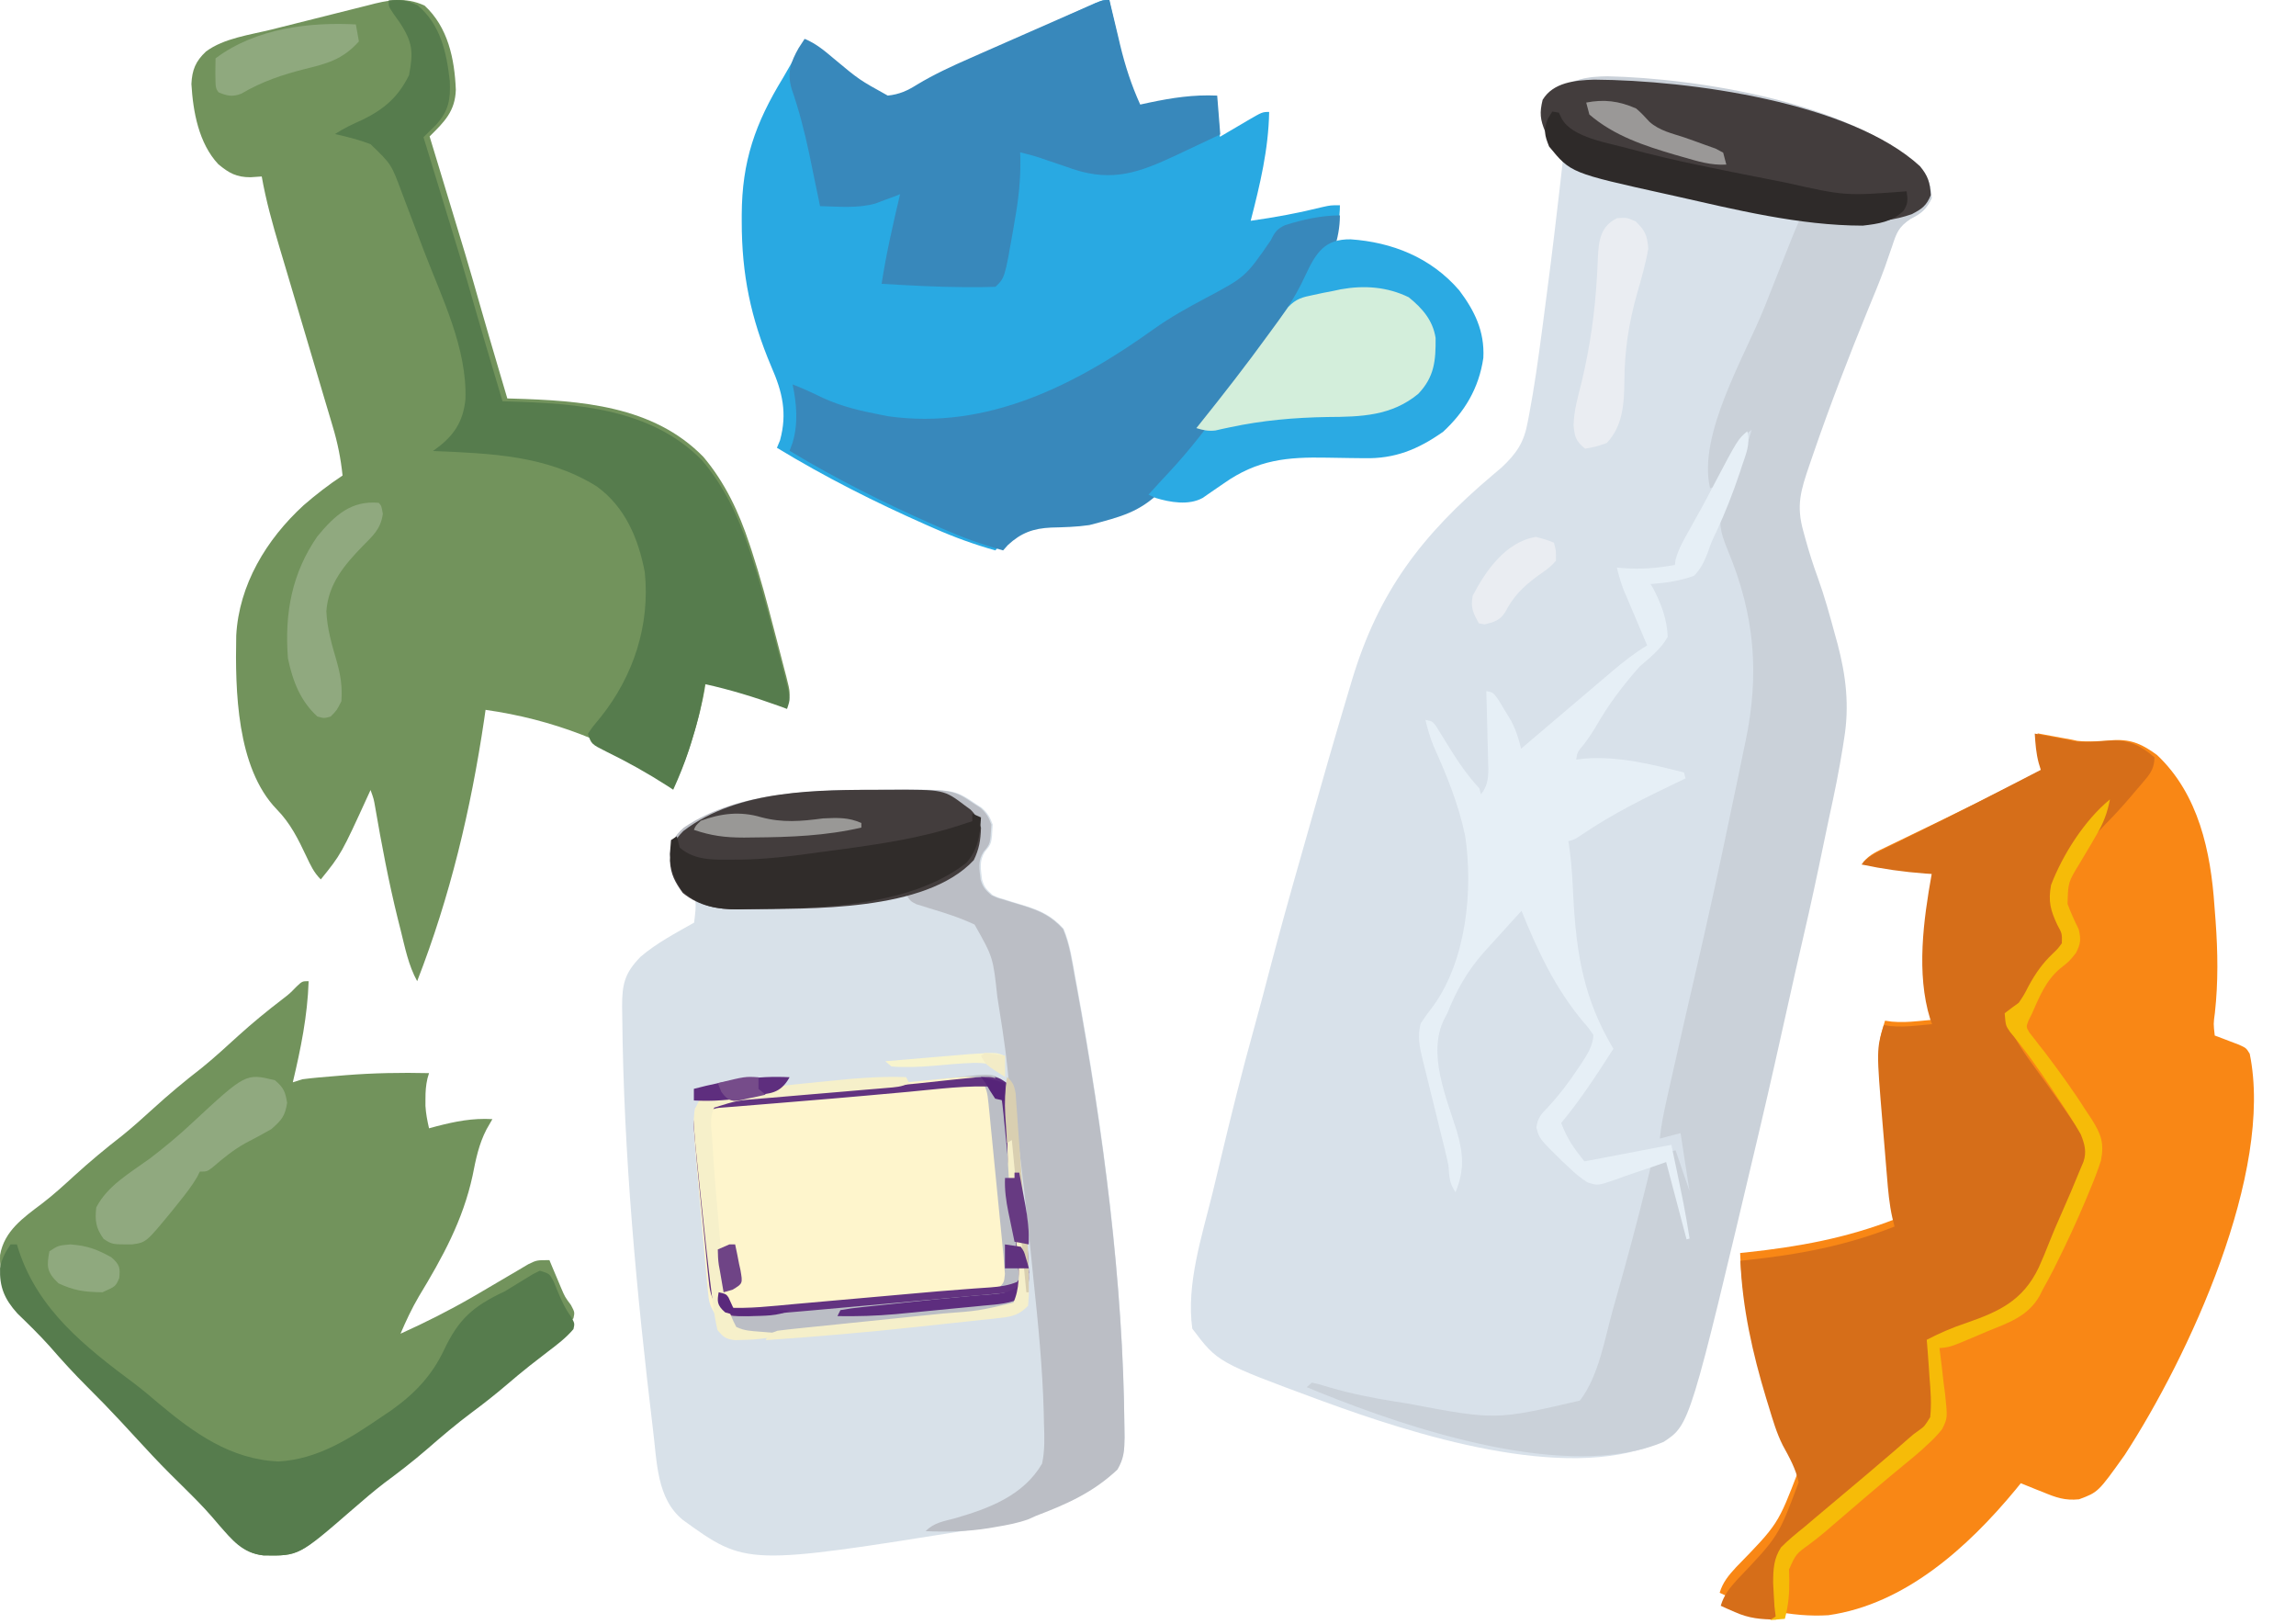 <svg width="1414" height="1000" viewBox="0 0 1414 1000" fill="none" xmlns="http://www.w3.org/2000/svg">
<path d="M261.459 3.421C275.902 16.72 279.967 36.286 280.723 55.272C280.321 68.477 273.664 75.062 264.57 83.985C265.206 86.077 265.842 88.169 266.497 90.324C288.142 161.565 288.142 161.565 296.389 190.557C299.668 202.08 303.061 213.57 306.447 225.063C307.043 227.084 307.638 229.105 308.252 231.188C309.644 235.91 311.036 240.631 312.43 245.352C313.487 245.38 314.545 245.407 315.634 245.436C357.505 246.653 402.254 249.65 433.156 281.304C446.493 297.08 455.162 315.569 461.565 335.008C462.293 337.201 462.293 337.201 463.036 339.437C468.201 355.279 472.515 371.328 476.646 387.46C477.93 392.463 479.246 397.457 480.563 402.451C481.391 405.65 482.217 408.85 483.042 412.051C483.434 413.534 483.827 415.016 484.231 416.544C486.858 426.948 486.858 426.948 484.724 433.297C483.056 432.678 481.388 432.058 479.669 431.421C464.918 426.054 450.306 421.54 434.95 418.109C434.702 419.842 434.702 419.842 434.449 421.61C432.62 432.926 429.897 443.734 426.455 454.654C425.866 456.535 425.866 456.535 425.265 458.455C422.585 466.761 419.377 474.686 415.807 482.656C414.642 481.873 413.477 481.09 412.277 480.283C377.265 457.408 340.535 442.966 299.029 437.094C298.748 439.059 298.467 441.024 298.177 443.048C289.955 498.426 277.253 551.938 256.913 604.156C251.499 594.333 249.449 583.505 246.743 572.713C245.859 569.211 245.859 569.211 244.958 565.639C239.326 542.821 234.973 519.812 230.995 496.656C230.163 491.892 230.163 491.892 228.197 486.453C227.745 487.446 227.294 488.439 226.828 489.463C210.141 525.91 210.141 525.91 197.567 541.507C193.279 537.255 191.283 532.842 188.734 527.445C183.624 516.642 178.894 506.958 170.407 498.318C145.641 472.699 144.824 424.942 145.482 391.383C147.149 360.076 164.024 332.155 186.988 311.109C194.621 304.49 202.534 298.388 210.968 292.813C209.864 282.262 207.925 272.581 204.855 262.435C204.431 261.001 204.008 259.566 203.571 258.088C202.181 253.39 200.775 248.696 199.369 244.002C198.393 240.707 197.417 237.412 196.443 234.116C193.883 225.463 191.311 216.814 188.734 208.166C184.615 194.341 180.507 180.513 176.415 166.68C174.991 161.877 173.556 157.077 172.12 152.277C167.821 137.816 163.808 123.541 161.194 108.665C158.904 108.822 156.614 108.978 154.254 109.14C145.626 109.125 141.068 106.638 134.392 101.071C122.406 88.201 118.887 68.862 117.881 51.712C118.282 43.087 120.465 37.694 126.832 31.737C137.783 23.503 154.159 21.443 167.281 18.178C169.07 17.727 170.859 17.276 172.703 16.812C178.357 15.387 184.013 13.972 189.67 12.557C195.368 11.127 201.064 9.696 206.761 8.262C210.291 7.374 213.821 6.488 217.352 5.606C218.944 5.206 220.536 4.807 222.176 4.395C223.574 4.045 224.972 3.696 226.412 3.336C238.85 0.032 249.302 -2.161 261.459 3.421Z" fill="#72935C"/>
<path d="M239.391 0.273C246.627 -0.404 250.588 0.035 257.156 3.263C271.325 15.069 275.086 32.468 277.013 50.036C277.466 61.294 276.43 68.038 268.594 76.808C266.01 79.371 263.416 81.924 260.807 84.462C261.453 86.57 262.1 88.678 262.766 90.85C284.779 162.652 284.779 162.652 293.166 191.873C296.501 203.486 299.951 215.067 303.395 226.65C304 228.687 304.606 230.724 305.23 232.823C306.645 237.582 308.061 242.341 309.479 247.099C310.554 247.127 311.63 247.155 312.737 247.184C355.319 248.41 400.828 251.431 432.254 283.334C445.817 299.234 454.634 317.869 461.146 337.461C461.886 339.671 461.886 339.671 462.642 341.925C467.894 357.892 472.282 374.067 476.482 390.327C477.789 395.368 479.127 400.402 480.466 405.435C481.308 408.66 482.149 411.885 482.987 415.11C483.386 416.605 483.786 418.099 484.197 419.639C486.869 430.125 486.869 430.125 484.698 436.524C483.002 435.9 481.305 435.276 479.557 434.633C464.556 429.224 449.696 424.674 434.079 421.217C433.827 422.963 433.827 422.963 433.57 424.744C431.71 436.15 428.94 447.043 425.44 458.049C424.841 459.945 424.841 459.945 424.229 461.88C421.504 470.252 418.242 478.239 414.61 486.272C413.403 485.482 412.196 484.693 410.952 483.88C398.789 476.085 386.472 469.176 373.463 462.84C364.201 458.189 364.201 458.189 362.045 451.831C365.277 447.122 365.277 447.122 369.954 441.546C390.2 416.191 400.437 384.706 397.088 352.335C393.208 331.775 385.04 312.138 367.452 299.47C336.479 280.222 302.184 279.233 266.647 277.713C268.163 276.569 269.679 275.424 271.241 274.245C280.992 266.306 285.386 257.94 286.649 245.814C287.705 214.351 272.182 183.514 261.103 154.52C258.719 148.272 256.361 142.015 254.004 135.757C252.478 131.748 250.951 127.739 249.422 123.731C248.726 121.877 248.03 120.024 247.313 118.114C241.001 101.122 241.001 101.122 228.196 88.767C220.94 86.024 213.879 84.219 206.294 82.548C211.87 78.895 217.241 76.417 223.329 73.699C236.744 67.155 245.431 59.512 251.924 46.194C254.609 32.119 254.192 26.037 246.205 13.906C244.94 12.135 243.675 10.364 242.372 8.539C239.391 4.1 239.391 4.1 239.391 0.273Z" fill="#567C4D"/>
<path d="M233.281 309.617C234.926 311.497 234.926 311.497 235.768 316.394C234.496 326.036 229.262 330.174 223.1 336.518C212.486 347.552 202.235 359.184 200.991 376.341C201.43 386.979 204.387 397.024 207.318 407.067C209.744 415.555 210.902 422.735 210.246 431.787C207.47 437.308 207.47 437.308 203.665 441.185C199.655 442.359 199.655 442.359 195.438 441.185C185.123 431.7 180.405 419.901 177.34 405.474C175.126 377.418 179.872 352.756 195.438 330.292C206.411 316.915 216.588 308.092 233.281 309.617Z" fill="#90A97F"/>
<path d="M219.156 15.028C220.086 20.205 220.086 20.205 221.035 25.486C210.867 36.983 200.511 39.317 187.807 42.481C174.097 45.958 161.507 50.096 148.636 57.672C143.216 59.785 139.965 59.092 134.618 56.86C132.739 54.246 132.739 54.246 132.622 44.932C132.661 41.966 132.7 39 132.739 35.944C157.75 17.154 191.099 13.567 219.156 15.028Z" fill="#8FA97E"/>
<path d="M190.08 604.158C189.358 625.574 185.257 645.627 180.324 666.447C182.256 665.825 184.187 665.202 186.178 664.56C193.061 663.653 199.987 663.133 206.908 662.554C209.902 662.301 209.902 662.301 212.956 662.043C230.081 660.686 247.052 660.383 264.221 660.785C263.904 661.858 263.587 662.931 263.261 664.036C262.253 668.409 262.01 672.238 262.026 676.711C262.021 678.11 262.016 679.509 262.011 680.951C262.292 685.694 263.157 690.128 264.221 694.761C265.73 694.352 267.239 693.943 268.794 693.522C280.643 690.457 290.982 688.414 303.243 689.098C302.046 691.183 300.848 693.268 299.615 695.417C294.854 704.63 293.026 713.845 291.049 723.9C285.073 751.479 272.525 774.252 257.911 798.355C253.557 805.791 250.037 813.335 246.661 821.227C262.009 814.314 276.88 806.821 291.407 798.399C292.58 797.719 293.753 797.039 294.962 796.339C300.899 792.888 306.817 789.409 312.719 785.901C314.913 784.614 317.108 783.327 319.37 782.001C321.337 780.832 323.305 779.663 325.332 778.458C330.558 775.925 330.558 775.925 338.362 775.925C338.999 777.451 339.635 778.977 340.291 780.548C341.143 782.565 341.996 784.583 342.874 786.661C344.131 789.65 344.131 789.65 345.412 792.7C347.919 798.607 347.919 798.607 351.616 803.568C353.971 808.014 353.971 808.014 353.171 811.715C348.646 817.33 343.163 821.685 337.509 826.181C335.017 828.201 332.527 830.224 330.04 832.25C328.804 833.254 327.567 834.259 326.294 835.294C321.298 839.416 316.481 843.697 311.657 848.006C304.92 853.991 298.062 859.696 290.927 865.23C281.061 872.923 271.863 881.163 262.645 889.56C254.271 897.148 245.57 904.181 236.609 911.114C229.929 916.512 223.607 922.219 217.273 927.991C184.159 958.103 184.159 958.103 162.322 957.742C149.309 956.271 142.99 947.628 135.083 938.255C133.612 936.452 132.141 934.649 130.625 932.791C125.305 926.35 119.558 920.329 113.743 914.306C111.726 912.213 109.709 910.119 107.692 908.024C106.751 907.048 105.809 906.071 104.84 905.064C97.443 897.338 90.402 889.315 83.349 881.296C81.368 879.047 79.387 876.798 77.404 874.55C76.4 873.411 75.396 872.271 74.361 871.097C67.764 863.65 61.013 856.371 54.113 849.186C45.886 840.617 38.179 831.735 30.616 822.613C24.361 815.322 17.656 808.464 10.9 801.606C3.082 792.501 -0.493 784.428 0.055 772.696C2.688 757.914 14.271 749.85 25.876 741.102C32.848 735.779 39.252 729.918 45.699 724.018C55.24 715.322 65.03 707.169 75.27 699.244C81.904 693.884 88.186 688.222 94.477 682.492C104.019 673.798 113.807 665.643 124.048 657.717C131.903 651.37 139.292 644.576 146.739 637.788C155.474 629.871 164.489 622.49 173.877 615.299C178.481 611.756 178.481 611.756 182.626 607.469C186.178 604.158 186.178 604.158 190.08 604.158Z" fill="#72935C"/>
<path d="M6.482 766.246C7.771 766.246 9.059 766.246 10.387 766.246C10.815 767.597 11.242 768.948 11.683 770.34C23.886 806.678 51.938 828.986 83.19 852.254C88.249 856.126 93.059 860.158 97.869 864.291C119.096 882.066 141.941 898.699 171.542 899.904C196 898.524 215.817 885.508 234.889 872.508C237.927 870.461 237.927 870.461 241.027 868.372C255.607 857.994 266.048 846.88 273.437 831.246C282.371 812.553 290.767 804.528 311.024 795.063C315.035 792.659 319.023 790.222 322.981 787.746C328.121 784.531 328.121 784.531 332.498 782.455C338.355 784.256 338.355 784.256 340.856 788.843C342.034 791.699 342.034 791.699 343.235 794.612C345.654 800.42 347.815 805.458 351.593 810.625C353.972 814.874 353.972 814.874 353.172 818.406C348.644 823.763 343.159 827.919 337.501 832.21C335.007 834.137 332.516 836.067 330.028 838C328.791 838.958 327.554 839.917 326.279 840.905C321.281 844.837 316.461 848.922 311.634 853.034C304.894 858.745 298.032 864.188 290.892 869.469C281.021 876.81 271.817 884.672 262.595 892.685C254.216 899.924 245.51 906.635 236.544 913.251C229.86 918.402 223.535 923.847 217.197 929.355C184.064 958.086 184.064 958.086 162.215 957.742C149.195 956.338 142.872 948.092 134.961 939.148C133.489 937.428 132.017 935.707 130.5 933.935C125.177 927.789 119.427 922.043 113.609 916.297C111.591 914.299 109.572 912.301 107.554 910.303C106.612 909.371 105.67 908.438 104.7 907.478C97.299 900.106 90.254 892.45 83.197 884.799C81.215 882.653 79.233 880.507 77.249 878.362C76.245 877.275 75.24 876.188 74.204 875.068C67.604 867.961 60.849 861.016 53.945 854.16C45.714 845.984 38.002 837.509 30.435 828.804C24.176 821.847 17.467 815.304 10.707 808.761C2.669 799.832 -0.345 792.397 0.031 780.999C0.878 775.376 3.284 771.041 6.482 766.246Z" fill="#567C4D"/>
<path d="M169.263 665.147C174.755 669.662 175.735 672.408 176.824 679.088C175.562 687.163 173.562 689.636 167.063 695.291C161.729 698.373 156.292 701.236 150.805 704.083C143.414 708.288 137.28 713.308 130.973 718.763C127.467 721.416 127.467 721.416 123.067 721.416C122.517 722.517 121.967 723.618 121.4 724.753C118.141 730.36 114.26 735.267 110.144 740.382C108.652 742.245 107.16 744.107 105.624 746.026C89.998 765.014 89.998 765.014 81.409 766.233C69.104 766.296 69.104 766.296 63.811 762.865C58.964 756.093 58.419 751.637 59.274 743.522C66.103 730.152 79.893 722.342 92.27 713.378C101.355 706.44 109.991 699.271 118.255 691.523C151.353 660.806 151.353 660.806 169.263 665.147Z" fill="#90A97F"/>
<path d="M43.334 766.246C54.431 767.092 59.92 769.472 68.511 774.12C74.012 778.864 73.993 780.899 73.445 786.943C71.233 792.117 71.233 792.117 63.068 795.717C51.599 795.576 45.452 794.584 36.019 790.205C28.309 782.944 28.89 779.251 30.405 770.52C35.849 766.921 35.849 766.921 43.334 766.246Z" fill="#8FA97E"/>
<path d="M987.713 47.539C1044.56 48.616 1140.87 63.583 1182.93 103.966C1187.85 110.076 1189.08 114.246 1189.64 122.108C1186.22 128.96 1183.26 131.374 1176.38 134.85C1168.85 139.916 1167.68 143.376 1164.84 151.834C1163.88 154.579 1162.9 157.321 1161.92 160.062C1161.4 161.549 1160.87 163.037 1160.33 164.569C1157.1 173.395 1153.39 182.035 1149.75 190.706C1137.48 220.26 1125.81 249.906 1115.23 280.088C1114.44 282.328 1113.66 284.568 1112.85 286.875C1107.43 302.479 1104.46 311.611 1109.01 327.719C1109.41 329.197 1109.81 330.676 1110.23 332.199C1112.46 340.22 1114.93 348.075 1117.81 355.89C1122 367.468 1125.26 379.255 1128.48 391.132C1129 393.025 1129.53 394.918 1130.07 396.868C1135.31 416.628 1137.41 435.173 1133.96 455.434C1133.69 457.09 1133.43 458.746 1133.16 460.453C1130.77 475.026 1127.75 489.441 1124.5 503.851C1123.36 508.977 1122.26 514.112 1121.18 519.25C1117.07 538.733 1112.81 558.167 1108.17 577.538C1104.82 591.565 1101.6 605.62 1098.39 619.681C1092.8 644.25 1087.17 668.811 1081.26 693.311C1080.77 695.343 1080.28 697.374 1079.77 699.468C1036.48 878.308 1036.48 878.308 1020.15 889.009C963.048 912.958 869.95 882.998 815.404 863.059C814.161 862.605 812.917 862.151 811.635 861.684C749.921 838.85 749.921 838.85 734.277 818.125C730.428 790.902 740.237 761.056 746.727 734.69C748.436 727.697 750.105 720.695 751.771 713.692C758.232 686.595 764.932 659.607 772.426 632.761C775.831 620.546 779.025 608.281 782.232 596.016C788.425 572.434 794.983 548.965 801.701 525.522C803.744 518.372 805.769 511.217 807.791 504.061C814.826 479.188 821.964 454.346 829.391 429.581C830.484 425.932 831.57 422.282 832.655 418.63C849.08 364.254 875.503 329.504 919.053 292.694C920.072 291.826 921.09 290.958 922.14 290.065C923.03 289.316 923.92 288.567 924.838 287.795C934.12 279.048 938.625 272.291 940.848 259.805C941.271 257.639 941.271 257.639 941.702 255.429C944.894 238.598 947.254 221.649 949.496 204.68C949.719 203.009 949.943 201.339 950.174 199.619C953.454 175.093 956.559 150.544 959.371 125.964C959.746 122.704 960.129 119.444 960.521 116.186C961.06 111.66 961.566 107.131 962.061 102.601C962.307 100.604 962.307 100.604 962.558 98.568C963.352 90.868 962.824 86.23 958.772 79.637C955.802 71.943 955.176 67.872 956.98 59.739C963.154 48.931 976.185 47.768 987.713 47.539Z" fill="#D8E1EA"/>
<path d="M989.91 46.96C1046.08 48.216 1141.28 63.475 1182.97 103.955C1187.84 110.076 1189.07 114.247 1189.65 122.103C1186.29 128.939 1183.38 131.341 1176.59 134.793C1169.17 139.83 1168.02 143.284 1165.24 151.726C1164.3 154.465 1163.34 157.202 1162.38 159.937C1161.87 161.422 1161.36 162.906 1160.83 164.436C1157.66 173.244 1154.03 181.864 1150.46 190.517C1138.43 220.007 1126.99 249.59 1116.63 279.713C1115.86 281.948 1115.09 284.184 1114.3 286.487C1109 302.06 1106.09 311.175 1110.64 327.283C1111.04 328.761 1111.44 330.24 1111.86 331.763C1114.09 339.784 1116.55 347.64 1119.42 355.458C1123.6 367.039 1126.86 378.827 1130.07 390.703C1130.6 392.596 1131.12 394.489 1131.66 396.44C1136.91 416.199 1139.04 434.735 1135.69 454.967C1135.43 456.621 1135.18 458.275 1134.92 459.979C1132.61 474.532 1129.67 488.926 1126.5 503.313C1125.38 508.431 1124.32 513.558 1123.27 518.688C1119.27 538.142 1115.12 557.545 1110.6 576.885C1107.33 590.89 1104.19 604.922 1101.07 618.961C1095.62 643.491 1090.14 668.014 1084.38 692.473C1083.9 694.502 1083.42 696.53 1082.93 698.62C1040.73 877.17 1040.73 877.17 1024.62 887.811C965.719 912.638 868.031 879.789 812.38 857.285C809.835 856.242 807.292 855.197 804.752 854.146C805.798 853.225 806.844 852.305 807.922 851.357C812.844 852.448 812.844 852.448 819.129 854.382C832.44 858.241 845.671 860.864 859.352 863.025C862.904 863.588 862.904 863.588 866.528 864.163C921.073 874.474 921.073 874.474 972.98 862.414C984.644 847.269 988.238 824.368 993.322 806.298C993.886 804.313 994.449 802.328 995.03 800.283C1001.98 775.774 1008.62 751.211 1014.65 726.459C1015.05 724.842 1015.44 723.224 1015.85 721.557C1016.19 720.14 1016.53 718.722 1016.89 717.262C1017.78 713.966 1017.78 713.966 1019.12 711.659C1023.34 710.545 1027.56 709.431 1031.9 708.283C1034.73 716.553 1037.56 724.823 1040.47 733.343C1037.75 715.707 1037.75 715.707 1034.97 697.714C1030.75 698.828 1026.53 699.942 1022.19 701.09C1023.01 693.33 1024.46 685.864 1026.17 678.25C1026.44 677.037 1026.71 675.824 1026.99 674.574C1027.87 670.638 1028.76 666.704 1029.65 662.77C1030.27 660.03 1030.88 657.291 1031.5 654.551C1035.51 636.696 1039.59 618.857 1043.72 601.029C1051.54 567.281 1059.01 533.488 1066 499.559C1067.31 493.241 1068.64 486.93 1069.99 480.62C1071.09 475.408 1072.16 470.19 1073.22 464.97C1073.79 462.213 1074.37 459.457 1074.95 456.704C1083.68 415.196 1080.73 379.002 1064.27 339.352C1059.17 327.003 1057.46 320.402 1062.63 307.759C1064.23 304.504 1065.83 301.249 1067.47 298.012C1070.49 291.519 1072.51 284.699 1074.63 277.874C1075.05 276.55 1075.47 275.227 1075.91 273.863C1076.88 270.769 1077.85 267.671 1078.81 264.572C1074.1 268.393 1071.06 271.956 1068.1 277.238C1067.34 278.57 1066.58 279.903 1065.79 281.276C1064.63 283.348 1064.63 283.348 1063.45 285.462C1060.68 290.384 1057.87 295.269 1055 300.137C1054.39 300.296 1053.79 300.456 1053.17 300.62C1045.31 267.836 1074.66 219.192 1086.61 189.274C1090.35 179.899 1094.05 170.513 1097.77 161.129C1099.11 157.726 1100.46 154.323 1101.81 150.92C1102.37 149.495 1102.94 148.069 1103.52 146.6C1104.7 143.642 1105.94 140.707 1107.22 137.79C1109.12 133.827 1109.12 133.827 1107.76 130.069C1106.51 129.792 1105.26 129.515 1103.97 129.229C981.8 102.074 981.8 102.074 961.418 78.939C958.452 71.362 957.852 67.063 959.585 59.052C965.651 48.273 978.522 47.152 989.91 46.96Z" fill="#CAD1D9"/>
<path d="M1076.05 265.578C1078.1 273.313 1075.32 279.324 1072.85 286.744C1072.35 288.269 1071.85 289.794 1071.34 291.365C1067.19 303.707 1062.48 315.72 1056.96 327.551C1053.91 333.956 1053.91 333.956 1051.74 340.238C1049.43 346.012 1047.64 349.992 1043.29 354.536C1034.43 357.724 1025.86 358.967 1016.51 359.65C1017.04 360.527 1017.57 361.404 1018.12 362.307C1023.14 371.831 1026.6 381.301 1027.09 392.111C1022.82 399.742 1016.39 404.635 1009.81 410.384C999.548 421.97 990.499 433.896 982.895 447.285C980.605 451.193 978.129 454.773 975.399 458.4C971.416 463.108 971.416 463.108 970.703 467.719C973.227 467.409 973.227 467.409 975.803 467.092C996.61 465.473 1017.17 470.616 1037.09 475.648C1037.41 476.857 1037.73 478.065 1038.06 479.31C1036.9 479.861 1035.75 480.412 1034.55 480.98C1013.66 490.974 993.26 500.935 974.144 513.979C969.643 516.965 969.643 516.965 965.886 517.957C966.194 520.073 966.501 522.188 966.818 524.368C968.011 533.453 968.465 542.531 968.891 551.685C970.746 587.147 975.262 615.088 993.615 645.781C983.526 661.516 973.459 677.016 961.48 691.482C965.198 701.286 968.882 706.489 975.762 715.131C1002.27 710.068 1002.27 710.068 1029.32 704.903C1037.4 743.371 1037.4 743.371 1040.55 762.655C1039.94 762.818 1039.32 762.982 1038.68 763.151C1034.53 747.441 1030.38 731.732 1026.1 715.546C1022.23 716.892 1018.36 718.238 1014.37 719.624C1012.02 720.408 1009.66 721.192 1007.23 722C1003.1 723.382 998.985 724.816 994.911 726.355C984.024 730.079 984.024 730.079 977.783 728.101C973.618 725.576 970.381 722.775 966.854 719.442C965.136 717.838 963.417 716.234 961.646 714.582C947.894 701.02 947.894 701.02 946.187 694.143C947.082 688.104 949.147 685.999 953.47 681.6C960.341 674.125 966.171 666.458 971.738 658.046C972.483 656.942 973.228 655.837 973.996 654.699C977.701 649.031 980.927 644.058 981.322 637.275C978.206 632.752 978.206 632.752 975.417 629.654C957.829 608.716 947.124 585.792 937.024 560.835C931.621 566.71 926.258 572.616 920.935 578.559C918.548 581.217 916.141 583.858 913.732 586.496C903.455 598.158 897.116 609.576 891.368 623.817C890.696 625.116 890.023 626.414 889.331 627.752C878.951 648.714 890.796 675.965 897.183 696.496C901.227 710.551 902 720.322 896.39 734.134C892.405 728.152 892.654 724.78 892.038 717.655C890.827 711.712 889.336 705.842 887.86 699.96C887.016 696.517 886.174 693.073 885.332 689.63C884.003 684.238 882.669 678.848 881.325 673.461C880.025 668.237 878.748 663.007 877.473 657.777C877.066 656.172 876.659 654.568 876.24 652.915C874.312 644.945 872.798 638.283 874.947 630.112C877.512 626.293 880.232 622.569 883.041 618.916C903.184 590.568 907.213 547.891 902.357 514.865C898.413 495.619 891.061 477.598 882.996 459.712C880.762 454.295 879.21 448.966 877.847 443.276C882.087 444.114 882.087 444.114 884.311 446.979C885.092 448.247 885.872 449.515 886.676 450.821C887.547 452.211 888.418 453.601 889.315 455.033C890.217 456.5 891.118 457.967 892.047 459.479C897.827 468.843 903.53 477.304 911.08 485.424C911.399 486.632 911.719 487.841 912.047 489.086C917.399 482.437 916.681 475.589 916.422 467.609C916.395 466.237 916.367 464.864 916.338 463.45C916.249 459.241 916.13 455.033 916.008 450.825C915.948 448.265 915.889 445.705 915.832 443.144C915.694 437.274 915.536 431.404 915.357 425.535C919.597 426.374 919.597 426.374 923.034 431.243C924.909 434.372 924.909 434.372 926.823 437.564C928.076 439.624 929.33 441.684 930.622 443.806C933.66 449.603 935.24 454.7 936.781 461.009C937.602 460.31 938.423 459.611 939.269 458.891C947.835 451.6 956.408 444.317 964.986 437.039C968.184 434.324 971.38 431.607 974.573 428.887C979.172 424.972 983.778 421.065 988.385 417.159C989.804 415.948 991.224 414.736 992.687 413.488C999.662 407.588 1006.54 402.142 1014.42 397.414C1013.94 396.287 1013.46 395.159 1012.97 393.998C1010.79 388.865 1008.61 383.727 1006.44 378.59C1005.68 376.816 1004.93 375.043 1004.15 373.215C1003.42 371.495 1002.7 369.774 1001.95 368.001C1000.94 365.635 1000.94 365.635 999.92 363.221C998.176 358.685 996.882 354.184 995.734 349.466C996.857 349.571 997.98 349.676 999.138 349.784C1010.42 350.654 1020.32 349.904 1031.48 347.861C1031.7 346.236 1031.7 346.236 1031.92 344.577C1033.81 337.689 1037.27 331.784 1040.79 325.572C1042.27 322.903 1043.76 320.233 1045.24 317.563C1045.97 316.247 1046.71 314.93 1047.46 313.574C1050.36 308.326 1053.14 303.019 1055.91 297.708C1070.2 270.624 1070.2 270.624 1076.05 265.578Z" fill="#E6EFF6"/>
<path d="M981.866 49.043C1040.45 49.4 1139.54 62.975 1182.4 102.31C1187.39 108.279 1188.61 112.38 1189.09 120.133C1186.52 126.512 1183.59 128.748 1177.26 131.925C1135.72 146.512 1074.79 124.588 1034.24 114.946C1032.61 114.565 1030.97 114.185 1029.29 113.793C966.074 99.029 966.074 99.029 951.634 81.084C948.505 73.587 948.077 69.503 950.035 61.467C956.534 50.722 969.98 49.412 981.866 49.043Z" fill="#433D3D"/>
<path d="M955.997 68.676C957.322 68.903 958.648 69.131 960.014 69.365C960.606 70.574 961.197 71.782 961.806 73.028C968.08 84.764 990.397 87.919 1003.37 91.562C1031.93 99.278 1061.27 104.845 1090.44 110.596C1093.41 111.182 1096.38 111.77 1099.35 112.361C1136.4 120.685 1136.4 120.685 1174.2 117.8C1174.9 122.801 1175.23 125.486 1172.15 129.932C1165.16 136.628 1156.73 137.832 1147.17 138.936C1108.02 138.892 1068.51 129.039 1031.08 120.595C1029.56 120.258 1028.03 119.92 1026.46 119.573C967.321 106.476 967.321 106.476 954.009 90.201C951.289 83.334 950.425 80.139 953.302 72.997C954.191 71.571 955.08 70.145 955.997 68.676Z" fill="#2E2A29"/>
<path d="M995.874 134.345C1001.89 133.933 1001.89 133.933 1007.38 136.366C1013.29 142.124 1014.38 144.886 1015.1 153.036C1013.51 162.411 1010.83 171.584 1008.19 180.782C1002.99 199.132 1000.45 216.313 1000.38 235.154C1000.23 248.322 999.471 262.333 989.554 272.739C982.901 275.084 982.901 275.084 976.196 276.267C970.393 271.51 969.743 268.992 969.097 261.866C969.254 252.927 971.78 244.285 973.991 235.549C979.222 213.593 982.282 192.279 983.503 169.992C983.583 168.605 983.663 167.219 983.746 165.79C983.889 163.177 984.008 160.564 984.098 157.951C984.589 148.133 985.761 139.205 995.874 134.345Z" fill="#EAEDF2"/>
<path d="M945.881 330.598C952.036 332.225 952.036 332.225 957.002 334.166C958.315 339.11 958.315 339.11 958.227 345.225C955.116 349.12 951.137 351.735 947.021 354.587C937.948 361.316 932.158 366.965 926.974 376.943C923.695 382.055 920.192 383.034 914.302 384.469C913.123 384.244 911.944 384.018 910.729 383.786C907.199 377.337 905.523 374.09 906.982 366.787C914.929 351.529 927.261 333.649 945.881 330.598Z" fill="#EAEDF2"/>
<path d="M976.875 63.157C987.604 61.068 996.987 62.057 1007.66 66.826C1010.64 69.336 1013.15 72.064 1015.82 74.995C1022.06 80.552 1029.91 82.164 1037.2 84.59C1041.56 86.09 1045.9 87.66 1050.24 89.259C1052.28 89.982 1054.32 90.706 1056.42 91.451C1058 92.286 1059.59 93.12 1061.22 93.98C1061.86 96.406 1062.5 98.833 1063.16 101.333C1053.86 101.933 1045.45 99.292 1036.24 96.642C1034.48 96.136 1032.72 95.631 1030.91 95.11C1013.09 89.834 994.129 83.714 978.817 70.51C978.176 68.084 977.535 65.657 976.875 63.157Z" fill="#9A9897"/>
<path d="M683.093 0C683.55 2.025 683.55 2.025 684.016 4.091C685.429 10.31 686.866 16.524 688.303 22.738C689.021 25.923 689.021 25.923 689.753 29.171C692.817 42.33 696.642 54.643 702.039 67.018C703.87 66.603 705.702 66.189 707.589 65.761C721.79 62.655 734.785 60.592 749.404 61.273C750.029 68.856 750.655 76.439 751.299 84.251C753.17 83.145 755.04 82.039 756.968 80.9C759.42 79.463 761.872 78.027 764.324 76.592C766.174 75.496 766.174 75.496 768.062 74.378C777.394 68.933 777.394 68.933 781.613 68.933C781.188 92.129 775.99 113.604 770.245 135.95C785.183 133.85 799.783 131.153 814.428 127.498C819.505 126.376 819.505 126.376 825.189 126.376C825.189 155.929 803.629 181.723 786.845 204.217C783.444 208.797 780.095 213.411 776.758 218.039C709.074 311.85 709.074 311.85 667.321 322.843C659.345 324.032 651.302 324.208 643.25 324.421C632.03 324.937 624.333 327.755 616.07 335.446C615.054 336.591 614.038 337.737 612.992 338.917C600.048 335.272 587.762 330.83 575.455 325.394C572.894 324.269 572.894 324.269 570.282 323.123C538.57 309.087 508.156 293.762 478.474 275.729C479.412 273.478 479.412 273.478 480.368 271.181C484.949 254.401 481.884 241.416 475.04 225.825C462.381 195.911 456.785 169.158 456.804 136.429C456.803 135.076 456.803 133.723 456.802 132.329C456.909 99.237 465.124 75.911 482.263 47.87C484.815 43.496 487.326 39.101 489.841 34.706C491.735 31.434 493.629 28.163 495.525 24.893C502.658 27.977 507.815 32.577 513.643 37.698C529.101 51.132 529.101 51.132 546.68 61.273C553.921 60.462 558.756 58.134 564.82 54.16C575.331 47.575 586.22 42.36 597.479 37.219C599.569 36.256 601.658 35.293 603.811 34.3C609.454 31.704 615.103 29.119 620.754 26.54C624.485 24.835 628.213 23.124 631.941 21.412C638.284 18.498 644.631 15.593 650.981 12.696C653.437 11.575 655.893 10.451 658.347 9.327C661.777 7.756 665.211 6.197 668.646 4.638C670.615 3.741 672.583 2.845 674.611 1.921C679.303 0 679.303 0 683.093 0Z" fill="#29A9E2"/>
<path d="M825.186 132.623C825.186 161.307 804.111 186.344 787.704 208.177C784.38 212.622 781.106 217.101 777.844 221.592C711.683 312.648 711.683 312.648 670.869 323.318C663.073 324.471 655.21 324.643 647.339 324.85C636.372 325.35 628.848 328.085 620.771 335.551C619.778 336.662 618.785 337.774 617.762 338.919C605.109 335.381 593.099 331.071 581.069 325.794C578.566 324.702 578.566 324.702 576.013 323.589C545.014 309.966 515.284 295.091 486.27 277.588C486.874 275.94 487.478 274.291 488.1 272.593C491.671 260.859 490.623 248.623 488.122 236.7C494.464 239.166 500.535 241.949 506.642 244.947C518.028 250.189 529.561 252.947 541.83 255.286C544.454 255.803 544.454 255.803 547.132 256.331C608.135 264.869 662.702 236.972 710.825 202.434C720.868 195.299 731.331 189.517 742.193 183.732C767.081 170.508 767.081 170.508 782.705 147.839C784.927 143.133 786.686 140.686 791.503 138.608C802.33 135.219 813.828 132.623 825.186 132.623Z" fill="#3888BB"/>
<path d="M683.251 0C683.708 1.946 683.708 1.946 684.175 3.93C685.589 9.905 687.027 15.875 688.465 21.844C689.184 24.903 689.184 24.903 689.917 28.024C692.983 40.665 696.811 52.494 702.211 64.382C704.044 63.984 705.878 63.585 707.766 63.175C721.977 60.191 734.982 58.209 749.612 58.864C750.238 66.755 750.864 74.646 751.508 82.777C744.602 86.047 737.688 89.302 730.77 92.549C728.833 93.468 726.896 94.387 724.901 95.334C701.953 106.074 685.41 112.351 660.55 104.042C657.944 103.133 657.944 103.133 655.284 102.206C651.779 101.019 648.274 99.833 644.767 98.65C642.47 97.855 642.47 97.855 640.125 97.044C636.199 95.767 632.297 94.727 628.266 93.814C628.306 95.016 628.346 96.218 628.387 97.456C628.633 110.761 627.193 123.263 624.829 136.352C624.515 138.227 624.201 140.103 623.878 142.035C618.787 171.07 618.787 171.07 613.098 176.59C608.1 176.781 603.164 176.848 598.166 176.82C596.665 176.817 595.163 176.813 593.616 176.809C576.696 176.693 559.828 175.768 542.944 174.751C545.802 156.145 549.997 137.89 554.321 119.566C552.986 120.098 551.652 120.629 550.277 121.176C547.468 122.2 547.468 122.2 544.603 123.245C542.8 123.928 540.996 124.611 539.137 125.315C528.204 128.413 516.285 127.197 505.024 126.924C504.719 125.434 504.414 123.943 504.1 122.407C502.936 116.751 501.762 111.098 500.58 105.447C499.83 101.847 499.094 98.246 498.358 94.644C495.494 80.995 492.056 67.818 487.506 54.603C484.653 44.841 486.998 38.069 491.87 29.547C493.082 27.688 494.294 25.829 495.543 23.914C502.681 26.877 507.843 31.296 513.674 36.215C529.144 49.121 529.144 49.121 546.736 58.864C553.983 58.084 558.821 55.848 564.889 52.03C575.409 45.704 586.306 40.694 597.574 35.755C600.71 34.367 600.71 34.367 603.91 32.951C609.558 30.457 615.211 27.974 620.866 25.496C624.6 23.858 628.331 22.215 632.061 20.57C638.409 17.771 644.761 14.98 651.116 12.197C653.574 11.119 656.031 10.04 658.487 8.96C661.919 7.451 665.356 5.953 668.794 4.455C670.764 3.594 672.734 2.733 674.763 1.845C679.459 0 679.459 0 683.251 0Z" fill="#3888BB"/>
<path d="M831.828 147.363C857.063 149.127 881.117 158.348 898.718 178.831C908.044 191.239 914.381 203.901 913.524 220.365C910.781 239.18 901.912 253.675 888.766 265.847C873.14 276.866 858.906 282.531 840.377 282.139C837.363 282.103 834.35 282.069 831.336 282.035C826.619 281.973 821.903 281.9 817.186 281.805C792.908 281.342 774.485 282.938 753.596 297.698C751.204 299.339 748.813 300.979 746.421 302.619C743.556 304.597 743.556 304.597 740.634 306.616C732.064 311.334 720.613 309.322 711.702 306.616C710.251 305.943 708.8 305.271 707.305 304.578C709.138 302.56 709.138 302.56 711.008 300.501C712.283 299.09 712.283 299.09 713.583 297.65C715.666 295.368 717.771 293.108 719.89 290.866C746.431 262.466 768.224 227.768 789.587 194.629C790.496 193.242 791.404 191.854 792.34 190.424C796.666 183.711 800.518 177.081 803.85 169.706C810.656 155.079 816.068 147.155 831.828 147.363Z" fill="#2BAAE3"/>
<path d="M867.586 183.051C876.034 189.907 882.426 197.249 884.12 208.083C884.256 222.045 883.402 232.053 873.443 242.51C856.903 256.174 838.145 256.66 817.435 256.775C796.995 257.13 777.658 258.818 757.672 263.065C756.05 263.407 754.427 263.75 752.755 264.103C751.357 264.422 749.958 264.742 748.518 265.07C744.11 265.582 740.985 264.908 736.777 263.609C737.82 262.311 737.82 262.311 738.884 260.987C753.38 242.908 767.568 224.673 781.165 205.929C783.084 203.285 785.013 200.647 786.953 198.017C789.14 195.038 791.27 192.018 793.388 188.992C798.321 183.919 801.954 183.022 808.893 181.612C810.884 181.187 812.874 180.761 814.925 180.323C816.841 179.957 818.756 179.591 820.729 179.214C822.393 178.858 824.056 178.502 825.77 178.136C840.23 175.565 854.332 176.579 867.586 183.051Z" fill="#D3EEDB"/>
<path d="M549.571 486.309C551.434 486.299 551.434 486.299 553.335 486.288C587.976 486.186 587.976 486.186 601.229 495.162C602.391 495.917 603.553 496.671 604.75 497.449C608.252 500.603 609.741 503.177 611.356 507.674C610.748 519.443 610.748 519.443 606.577 524.436C602.965 530.227 604.055 534.768 604.771 541.441C606.123 546.262 607.694 547.881 611.356 551.113C614.826 552.739 614.826 552.739 618.674 553.813C620.086 554.264 621.497 554.714 622.951 555.178C625.894 556.081 628.838 556.976 631.784 557.863C641.473 560.973 648.026 564.168 655.049 571.888C659.064 581.396 660.488 591.926 662.332 602.106C662.666 603.908 663.001 605.71 663.346 607.566C679.371 695.569 691.77 788.964 692.484 878.556C692.511 880.54 692.538 882.524 692.565 884.568C692.456 892.522 692.235 897.281 688.246 904.193C673.428 918.302 657.241 925.505 638.664 932.619C637.27 933.245 635.876 933.871 634.44 934.516C624.616 938.301 614.055 939.348 603.733 940.999C602.463 941.204 601.193 941.409 599.885 941.621C459.534 964.062 459.534 964.062 420.645 935.978C404.222 922.734 404.647 899.84 402.078 879.744C391.994 795.819 384.037 710.568 383.218 625.95C383.186 623.849 383.154 621.747 383.12 619.581C383.134 605.764 384.779 599.189 394.369 589.24C404.358 580.65 416.139 574.541 427.48 568.111C429.014 555.272 429.014 555.272 425.048 543.544C423.049 541.45 421.039 539.367 419.018 537.295C416.049 533.458 415.612 531.203 415.419 526.325C416.734 517.871 417.672 515.199 423.839 509.563C458.601 485.765 509.417 486.398 549.571 486.309Z" fill="#D8E1E9"/>
<path d="M548.109 486.309C549.991 486.299 549.991 486.299 551.911 486.289C586.905 486.186 586.905 486.186 600.294 495.177C601.468 495.933 602.641 496.689 603.85 497.467C607.388 500.627 608.892 503.204 610.524 507.709C609.91 519.497 609.91 519.497 605.697 524.499C602.047 530.3 603.149 534.848 603.872 541.532C605.238 546.36 606.824 547.982 610.524 551.219C614.03 552.848 614.03 552.848 617.917 553.924C619.343 554.375 620.769 554.826 622.238 555.291C625.21 556.195 628.184 557.092 631.161 557.981C640.948 561.095 647.568 564.296 654.663 572.029C658.719 581.552 660.158 592.1 662.02 602.296C662.358 604.101 662.696 605.906 663.044 607.765C679.234 695.912 691.759 789.461 692.48 879.2C692.507 881.187 692.534 883.174 692.562 885.222C692.452 893.189 692.228 897.955 688.199 904.879C673.229 919.011 656.877 926.226 638.111 933.351C636.641 934.017 635.171 934.683 633.657 935.369C627.026 937.839 620.343 939.025 613.398 940.209C611.951 940.458 610.504 940.708 609.013 940.965C595.946 943.066 583.29 943.4 570.063 942.81C575.212 937.513 581.259 936.737 588.11 934.888C608.675 928.952 630.287 921.02 641.789 901.192C643.509 892.892 643.252 884.908 642.925 876.459C642.876 874.06 642.827 871.662 642.777 869.191C642.032 842.03 639.361 815.041 636.502 788.042C635.999 783.08 635.499 778.118 635 773.155C632.615 749.59 630.101 726.047 627.076 702.559C628.039 722.874 629.349 743.088 631.379 763.324C632.209 772.005 632.845 780.692 633.161 789.409C633.231 791.072 633.301 792.735 633.373 794.449C632.305 800.736 630.02 802.611 625.237 806.605C620.017 807.992 620.017 807.992 613.902 808.619C611.603 808.871 609.304 809.124 606.935 809.384C604.42 809.626 601.904 809.867 599.389 810.107C596.775 810.381 594.161 810.658 591.547 810.938C584.641 811.669 577.732 812.36 570.822 813.042C563.945 813.729 557.073 814.454 550.199 815.176C534.756 816.79 519.307 818.33 503.855 819.847C500.633 820.165 500.633 820.165 497.347 820.49C491.696 821.047 486.044 821.595 480.391 822.137C478.795 822.293 477.199 822.45 475.555 822.61C453.622 824.669 453.622 824.669 447.187 819.374C441.479 811.993 441.095 805.672 440.271 796.435C440.087 794.401 439.903 792.367 439.714 790.272C439.522 788.083 439.331 785.893 439.133 783.638C438.831 780.243 438.831 780.243 438.523 776.781C438.098 771.991 437.676 767.202 437.257 762.412C436.616 755.108 435.963 747.806 435.308 740.504C434.896 735.847 434.485 731.189 434.076 726.531C433.88 724.357 433.685 722.183 433.483 719.943C432.982 714.151 432.536 708.359 432.129 702.559C432.004 701.046 431.879 699.533 431.751 697.975C431.432 691.692 431.676 688.125 435.102 682.825C440.532 679.149 444.294 678.487 450.764 677.789C451.939 677.654 453.114 677.519 454.324 677.38C458.57 676.907 462.82 676.49 467.072 676.074C470.642 675.706 474.212 675.336 477.782 674.966C490.07 673.71 502.364 672.525 514.66 671.345C523.008 670.542 531.356 669.734 539.703 668.921C542.702 668.629 542.702 668.629 545.761 668.332C559.764 666.951 573.729 665.359 587.688 663.563C611.535 660.79 611.535 660.79 619.145 666.616C619.942 667.864 620.738 669.113 621.559 670.399C620.396 653.798 618.022 637.504 615.352 621.096C614.776 617.414 614.776 617.414 614.188 613.658C611.588 589.434 611.588 589.434 600.201 569.309C591.227 565.051 582.054 562.168 572.581 559.333C571.155 558.88 569.729 558.426 568.26 557.959C566.972 557.571 565.685 557.183 564.358 556.784C560.868 555.003 560.868 555.003 558.206 551.075C555.655 547.029 555.655 547.029 551.243 546.597C549.649 546.659 548.055 546.722 546.413 546.786C543.705 546.888 543.705 546.888 540.943 546.993C530.837 547.762 520.806 548.994 510.751 550.274C493.917 552.254 477.24 553.717 460.29 553.821C458.612 553.846 456.935 553.872 455.206 553.898C442.804 553.813 431.077 552.002 420.742 544.517C415.984 538.647 413.031 534.167 412.588 526.39C413.916 517.923 414.864 515.246 421.094 509.601C456.211 485.764 507.545 486.398 548.109 486.309Z" fill="#BBBEC5"/>
<path d="M603.734 663.938C607.727 669.984 608.115 672.835 608.817 679.937C609.037 682.083 609.256 684.228 609.483 686.439C609.704 688.759 609.925 691.08 610.153 693.47C610.511 697.048 610.511 697.048 610.876 700.697C611.38 705.747 611.875 710.798 612.361 715.85C612.983 722.304 613.622 728.756 614.269 735.208C614.886 741.382 615.493 747.557 616.1 753.732C616.329 756.041 616.558 758.35 616.793 760.729C617.001 762.893 617.209 765.056 617.424 767.284C617.608 769.179 617.792 771.074 617.981 773.026C618.111 774.819 618.24 776.611 618.374 778.458C618.629 781.376 618.629 781.376 618.89 784.352C618.374 789.541 618.374 789.541 615.389 792.905C610.176 795.523 606.052 796.145 600.25 796.67C598.066 796.88 595.883 797.089 593.633 797.305C591.27 797.507 588.906 797.71 586.471 797.918C583.989 798.147 581.507 798.379 579.025 798.613C572.468 799.225 565.909 799.808 559.349 800.385C552.821 800.964 546.295 801.568 539.768 802.171C530.92 802.987 522.07 803.792 513.219 804.584C503.492 805.454 493.768 806.349 484.051 807.326C482.305 807.5 480.559 807.675 478.76 807.855C475.645 808.17 472.53 808.492 469.417 808.822C462.387 809.532 455.362 810.057 448.301 810.3C446.964 810.35 445.627 810.401 444.249 810.453C443.134 810.257 442.019 810.061 440.87 809.859C437.014 804.021 436.574 801.673 435.954 794.884C435.68 791.997 435.68 791.997 435.4 789.051C435.219 786.967 435.038 784.884 434.851 782.737C434.653 780.584 434.455 778.43 434.251 776.211C433.835 771.642 433.426 767.073 433.024 762.502C432.414 755.569 431.776 748.638 431.134 741.708C430.732 737.26 430.332 732.812 429.933 728.363C429.744 726.313 429.556 724.263 429.361 722.151C426.929 694.092 426.929 694.092 428.06 682.409C432.481 677.947 434.048 678.085 440.138 677.536C442.779 677.286 442.779 677.286 445.472 677.03C447.395 676.865 449.318 676.699 451.299 676.529C454.293 676.251 454.293 676.251 457.347 675.968C463.862 675.368 470.379 674.79 476.897 674.213C481.347 673.808 485.798 673.401 490.248 672.992C496.888 672.383 503.529 671.776 510.17 671.175C522.493 670.059 534.81 668.901 547.12 667.647C548.437 667.514 549.754 667.38 551.11 667.243C556.932 666.652 562.753 666.051 568.573 665.44C596.299 662.638 596.299 662.638 603.734 663.938Z" fill="#FEF5CC"/>
<path d="M543.744 486.313C545.566 486.302 545.566 486.302 547.424 486.29C581.291 486.179 581.291 486.179 594.249 495.987C595.384 496.812 596.52 497.636 597.69 498.486C601.111 501.929 602.562 504.755 604.149 509.66C603.903 517.505 603.006 522.785 599.699 529.653C569.789 561.734 498.2 559.364 459.533 559.837C457.022 559.891 457.022 559.891 454.462 559.947C442.181 559.933 430.73 558.185 420.479 549.816C415.875 543.412 413.017 538.525 412.588 530.04C413.873 520.802 414.791 517.882 420.82 511.724C454.806 485.718 504.487 486.41 543.744 486.313Z" fill="#433D3D"/>
<path d="M598.797 501.006C600.563 501.773 602.33 502.54 604.149 503.33C603.411 515.596 602.255 522.749 595.229 531.214C559.249 559.453 500.199 559.261 459.196 559.824C457.519 559.865 455.841 559.906 454.113 559.948C441.804 559.932 430.327 557.964 420.052 548.541C415.142 540.872 412.63 535.742 412.588 525.55C412.809 522.818 413.029 520.086 413.257 517.272C414.434 516.505 415.612 515.738 416.825 514.948C417.414 517.249 418.002 519.549 418.609 521.919C428.242 530.284 440.661 529.332 451.809 529.308C453.285 529.305 454.761 529.302 456.282 529.299C473.119 529.091 489.748 526.889 506.473 524.533C509.53 524.123 512.587 523.714 515.644 523.308C541.269 519.86 566.632 516.209 591.661 507.977C593.052 507.525 594.444 507.072 595.877 506.606C597.323 506.135 597.323 506.135 598.797 505.653C598.797 504.12 598.797 502.586 598.797 501.006Z" fill="#302C2A"/>
<path d="M617.912 666.835C622.764 672.386 623.014 676.464 623.804 683.505C623.951 684.729 624.097 685.953 624.248 687.214C624.715 691.189 625.135 695.168 625.553 699.148C625.863 701.886 626.176 704.624 626.492 707.362C627.257 714.08 627.983 720.801 628.693 727.525C629.238 732.645 629.815 737.763 630.388 742.881C630.739 746.134 631.087 749.388 631.431 752.642C631.582 754.052 631.732 755.462 631.887 756.915C632.28 760.932 632.586 764.943 632.842 768.97C633.014 771.429 633.014 771.429 633.191 773.938C633.26 775.613 633.329 777.288 633.4 779.014C633.512 781.305 633.512 781.305 633.626 783.643C632.557 789.41 630.255 791.093 625.318 794.75C619.979 796.011 619.979 796.011 613.725 796.581C610.198 796.925 610.198 796.925 606.6 797.275C604.027 797.495 601.455 797.714 598.882 797.933C596.208 798.182 593.535 798.434 590.862 798.688C583.799 799.352 576.734 799.979 569.666 800.599C562.633 801.223 555.604 801.882 548.575 802.538C532.781 804.005 516.98 805.403 501.177 806.781C498.98 806.974 496.784 807.167 494.521 807.366C488.741 807.872 482.961 808.37 477.18 808.863C475.548 809.004 473.916 809.146 472.234 809.292C449.803 811.163 449.803 811.163 443.221 806.352C437.383 799.646 436.991 793.903 436.149 785.511C435.866 782.739 435.866 782.739 435.579 779.912C435.383 777.923 435.187 775.934 434.985 773.884C434.779 771.829 434.572 769.773 434.36 767.655C433.926 763.303 433.494 758.952 433.066 754.6C432.411 747.965 431.742 741.331 431.072 734.697C430.651 730.465 430.231 726.233 429.812 722.001C429.612 720.026 429.412 718.051 429.207 716.016C428.694 710.753 428.238 705.491 427.821 700.222C427.693 698.848 427.566 697.473 427.434 696.057C427.108 690.349 427.358 687.109 430.862 682.293C436.415 678.954 440.263 678.352 446.88 677.718C448.081 677.595 449.283 677.473 450.521 677.346C454.863 676.916 459.21 676.538 463.558 676.16C467.21 675.825 470.861 675.489 474.512 675.153C487.079 674.012 499.653 672.935 512.227 671.863C520.765 671.133 529.303 670.4 537.84 669.661C539.885 669.484 541.929 669.308 544.035 669.126C558.357 667.871 572.64 666.425 586.916 664.793C611.363 662.268 611.363 662.268 617.912 666.835ZM559.486 672.293C554.252 672.764 549.018 673.233 543.784 673.702C540.162 674.027 536.541 674.352 532.92 674.679C519.817 675.856 506.708 676.956 493.594 678.026C488.161 678.476 482.728 678.927 477.295 679.379C473.786 679.667 470.275 679.951 466.765 680.229C461.874 680.618 456.985 681.025 452.097 681.437C450.639 681.548 449.181 681.659 447.679 681.773C439.721 682.283 439.721 682.283 433.464 686.472C431.955 700.587 433.958 715.161 435.389 729.232C435.589 731.25 435.788 733.269 435.994 735.349C436.416 739.574 436.843 743.798 437.275 748.022C437.934 754.503 438.565 760.986 439.195 767.469C439.609 771.588 440.026 775.707 440.444 779.826C440.63 781.765 440.816 783.704 441.008 785.701C441.196 787.492 441.384 789.283 441.578 791.129C441.737 792.704 441.895 794.279 442.059 795.902C442.662 800.357 442.662 800.357 446.63 805.063C461.02 805.991 475.423 804.22 489.744 802.928C492.282 802.704 494.82 802.481 497.358 802.259C504.023 801.673 510.686 801.079 517.35 800.483C525.306 799.772 533.263 799.073 541.22 798.372C547.656 797.805 554.092 797.233 560.526 796.652C571.809 795.637 583.088 794.653 594.389 793.829C596.226 793.689 598.063 793.55 599.955 793.406C603.281 793.157 606.609 792.925 609.939 792.715C615.867 792.261 620.91 791.579 626.356 789.338C630.551 784.439 629.538 780.92 628.896 774.804C628.782 773.618 628.668 772.433 628.551 771.211C628.286 768.524 628.001 765.839 627.701 763.155C627.159 758.305 626.673 753.452 626.193 748.596C625.265 739.354 624.269 730.119 623.245 720.885C622.607 715.088 621.991 709.288 621.376 703.488C620.97 699.792 620.562 696.096 620.153 692.4C619.882 689.807 619.882 689.807 619.606 687.16C619.424 685.563 619.242 683.966 619.055 682.321C618.902 680.919 618.749 679.518 618.591 678.074C617.947 673.942 617.947 673.942 614.032 669.285C595.938 668.039 577.495 670.647 559.486 672.293Z" fill="#623380"/>
<path d="M558.012 663.239C558.971 665.097 558.971 665.097 559.948 666.991C555.214 669.285 551.506 669.441 546.223 669.882C544.167 670.057 542.112 670.233 539.994 670.414C537.763 670.597 535.533 670.781 533.234 670.97C528.535 671.374 523.835 671.779 519.136 672.183C511.709 672.814 504.282 673.44 496.854 674.06C489.698 674.66 482.543 675.276 475.389 675.895C473.174 676.075 470.959 676.255 468.677 676.44C453.915 677.611 453.915 677.611 439.901 681.999C436.778 688.05 438.169 694.538 438.585 701.14C438.678 702.716 438.772 704.292 438.868 705.916C439.956 723.51 441.424 741.073 443.037 758.628C443.538 764.145 444.007 769.663 444.477 775.182C444.8 778.739 445.126 782.296 445.453 785.852C445.586 787.478 445.72 789.104 445.857 790.779C446.805 800.598 448.703 808.301 453.455 817.069C458.429 819.479 462.683 819.564 468.219 820.001C471.132 820.236 471.132 820.236 474.103 820.477C475.596 820.59 477.088 820.704 478.626 820.821C478.626 821.44 478.626 822.059 478.626 822.697C471.698 824.211 465.154 824.928 458.054 825.042C456.231 825.091 454.409 825.139 452.532 825.189C446.687 824.452 445.488 823.289 441.837 818.945C440.596 813.444 439.731 808.222 439.054 802.648C438.827 800.913 438.601 799.178 438.367 797.391C435.909 777.913 433.862 758.385 431.793 738.865C431.53 736.413 431.53 736.413 431.261 733.913C426.152 685.987 426.152 685.987 430.504 677.845C435.41 673.266 438.887 673.12 445.627 672.399C448.054 672.124 450.482 671.849 452.983 671.566C455.722 671.291 458.461 671.017 461.2 670.743C464.184 670.418 467.167 670.09 470.15 669.759C478.208 668.879 486.271 668.055 494.338 667.254C499.334 666.755 504.328 666.24 509.322 665.723C525.59 664.078 541.629 662.634 558.012 663.239Z" fill="#F6F0CA"/>
<path d="M612.632 663.098C616.06 664.134 616.06 664.134 619.945 666.781C623.96 677.826 624.861 689.107 625.957 700.757C626.155 702.775 626.353 704.793 626.557 706.872C626.971 711.131 627.379 715.389 627.782 719.649C628.395 726.115 629.032 732.578 629.671 739.042C630.072 743.196 630.472 747.351 630.87 751.506C631.059 753.415 631.247 755.324 631.442 757.291C634.521 790.329 634.521 790.329 630.31 798.603C622.493 802.747 614.542 803.157 605.827 803.924C603.897 804.117 601.966 804.311 599.978 804.511C595.89 804.916 591.801 805.305 587.71 805.679C581.505 806.248 575.304 806.861 569.104 807.484C565.121 807.872 561.137 808.258 557.153 808.642C555.321 808.82 553.488 808.998 551.6 809.182C539.616 810.27 527.772 810.6 515.742 810.397C516.647 808.574 516.647 808.574 517.57 806.714C522.017 805.897 526.308 805.32 530.796 804.873C532.152 804.725 533.507 804.576 534.904 804.423C539.332 803.943 543.761 803.488 548.191 803.032C551.209 802.707 554.228 802.382 557.246 802.054C570.188 800.663 583.135 799.344 596.101 798.184C597.872 798.025 599.644 797.866 601.469 797.702C604.637 797.427 607.806 797.167 610.977 796.925C617.782 796.351 621.46 795.877 627.257 791.984C627.688 786.521 627.688 786.521 626.964 779.923C626.811 778.004 626.811 778.004 626.654 776.046C626.279 771.535 625.856 767.031 625.429 762.525C625.273 760.801 625.117 759.077 624.956 757.3C623.899 745.614 622.765 733.937 621.587 722.262C620.967 716.091 620.368 709.918 619.77 703.746C619.375 699.798 618.978 695.851 618.581 691.904C618.405 690.07 618.23 688.236 618.049 686.347C617.191 678.041 616.41 670.673 612.632 663.098Z" fill="#5D2D7E"/>
<path d="M620.426 692.566C624.354 699.478 625.05 706.002 625.937 713.949C626.165 715.954 626.165 715.954 626.397 718.001C626.882 722.334 627.345 726.67 627.802 731.007C627.96 732.475 628.117 733.943 628.28 735.455C630.167 753.122 632.017 770.805 633.136 788.547C633.315 790.842 633.315 790.842 633.498 793.183C633.704 797.369 633.704 797.369 633.136 804.043C627.911 809.481 623.523 810.686 616.355 811.462C614.447 811.68 612.54 811.898 610.574 812.122C607.474 812.438 607.474 812.438 604.311 812.76C601.061 813.118 601.061 813.118 597.746 813.483C593.131 813.987 588.515 814.479 583.899 814.96C577.023 815.677 570.151 816.428 563.279 817.186C532.732 820.505 502.174 823.064 471.533 825.186C473.349 821.342 473.349 821.342 478.796 819.419C482.788 818.886 486.789 818.435 490.794 818.027C492.006 817.902 493.217 817.777 494.465 817.647C497.095 817.376 499.726 817.108 502.356 816.842C506.534 816.42 510.712 815.988 514.889 815.555C526.766 814.323 538.645 813.109 550.525 811.898C557.796 811.156 565.066 810.405 572.336 809.648C575.093 809.363 577.85 809.082 580.607 808.805C602.634 807.171 602.634 807.171 624.057 802.121C631.576 786.205 624.469 759.872 622.753 742.487C621.122 725.805 620.02 709.352 620.426 692.566Z" fill="#F5EFCA"/>
<path d="M468.83 503.224C481.824 506.697 493.357 505.747 506.839 503.93C516.114 503.507 522.453 503.239 530.478 506.754C530.478 507.685 530.478 508.617 530.478 509.577C508.814 514.626 486.792 515.507 463.995 515.666C461.134 515.704 461.134 515.704 458.215 515.742C446.262 515.734 437.974 514.596 427.329 510.989C428.404 508.43 428.404 508.43 431.627 505.342C443.966 500.897 455.74 499.329 468.83 503.224Z" fill="#999896"/>
<path d="M620.173 663.098C623.63 666.284 624.572 668.053 625.479 673.224C625.614 675.166 625.749 677.108 625.888 679.109C626.053 681.304 626.217 683.498 626.386 685.759C626.546 688.152 626.705 690.545 626.864 692.938C627.132 696.651 627.407 700.363 627.682 704.075C627.87 706.626 628.055 709.178 628.239 711.73C629.335 726.907 630.754 742.042 632.196 757.178C633.366 770.08 633.789 782.743 633.556 795.718C633.065 795.718 632.574 795.718 632.069 795.718C629.124 764.791 626.18 733.864 623.147 702C622.165 702.584 621.184 703.167 620.173 703.768C619.88 699.312 619.604 694.855 619.337 690.396C619.253 689.15 619.17 687.904 619.084 686.621C618.609 678.457 618.97 671.16 620.173 663.098Z" fill="#D9CFB1"/>
<path d="M618.887 650.243C618.887 654.486 618.887 658.728 618.887 663.1C617.757 661.774 616.627 660.448 615.463 659.082C610.443 654.811 606.64 654.478 599.642 654.461C591.262 654.786 582.945 655.517 574.61 656.301C566.128 656.95 557.472 657.411 548.988 656.671C547.741 655.611 546.495 654.55 545.21 653.457C553.342 652.764 561.475 652.078 569.609 651.397C572.372 651.165 575.135 650.931 577.898 650.695C581.883 650.356 585.87 650.022 589.856 649.69C593.447 649.387 593.447 649.387 597.111 649.078C613.578 647.984 613.578 647.984 618.887 650.243Z" fill="#F8F4CD"/>
<path d="M486.271 663.302C480.423 673.951 473.531 673.075 465.641 674.482C464.049 674.785 462.456 675.089 460.815 675.402C449.602 677.431 438.601 678.274 427.329 677.612C427.329 675.251 427.329 672.89 427.329 670.457C447.153 665.207 466.198 662.274 486.271 663.302Z" fill="#5E2E7E"/>
<path d="M624.79 722.036C625.754 722.036 626.718 722.036 627.711 722.036C628.702 727.254 629.67 732.473 630.633 737.693C630.911 739.159 631.19 740.624 631.477 742.135C632.957 750.222 633.873 758.114 633.554 766.243C630.662 765.703 627.77 765.162 624.79 764.606C623.804 759.899 622.832 755.192 621.868 750.484C621.59 749.161 621.311 747.837 621.024 746.474C619.582 739.376 618.616 732.47 618.947 725.311C620.875 725.311 622.803 725.311 624.79 725.311C624.79 724.23 624.79 723.15 624.79 722.036Z" fill="#673A82"/>
<path d="M442.605 795.716C447.201 796.836 447.201 796.836 448.655 798.907C449.703 801.205 450.75 803.504 451.797 805.802C463.172 806.172 474.547 806.542 486.267 806.923C479.013 810.46 470.767 810.137 460.836 810.451C454.095 810.285 454.095 810.285 446.627 808.113C441.286 803.555 441.704 800.9 442.605 795.716Z" fill="#5A297C"/>
<path d="M449.181 766.245C450.356 766.245 451.531 766.245 452.741 766.245C453.626 770.284 454.431 774.32 455.189 778.363C455.578 780.08 455.578 780.08 455.974 781.832C457.481 790.365 457.481 790.365 451.03 794.183C448.353 794.942 448.353 794.942 445.621 795.716C444.833 791.387 444.099 787.058 443.396 782.726C443.166 781.494 442.937 780.262 442.7 778.993C442.201 775.784 442.105 772.564 442.061 769.348C444.41 768.324 446.76 767.3 449.181 766.245Z" fill="#6F4486"/>
<path d="M467.111 663.341C467.111 665.698 467.111 668.054 467.111 670.482C468.57 671.661 470.029 672.839 471.532 674.053C467.726 674.943 463.922 675.749 460.112 676.508C458.499 676.898 458.499 676.898 456.854 677.296C451.817 678.239 448.669 678.642 444.248 672.338C443.526 670.547 442.804 668.756 442.061 666.912C459.038 662.812 459.038 662.812 467.111 663.341Z" fill="#764C8A"/>
<path d="M606.611 648.365C610.726 648.833 614.823 649.376 618.891 650.002C618.891 654.324 618.891 658.647 618.891 663.1C606.918 655.528 606.918 655.528 604.155 650.002C604.966 649.461 605.776 648.921 606.611 648.365Z" fill="#F3ECC7"/>
<path d="M604.155 663.098C615.41 665.61 615.41 665.61 618.678 667.117C619.088 670.695 618.801 674.25 618.678 677.834C616.761 677.392 614.844 676.95 612.869 676.494C610.752 673.394 608.825 670.264 607.06 667.117C606.101 665.791 605.143 664.465 604.155 663.098Z" fill="#562479"/>
<path d="M618.882 766.245C623.745 766.975 623.745 766.975 628.705 767.719C630.739 770.764 630.739 770.764 631.775 774.442C632.143 775.66 632.51 776.877 632.888 778.132C633.249 779.542 633.249 779.542 633.617 780.981C628.755 780.981 623.892 780.981 618.882 780.981C618.882 776.118 618.882 771.255 618.882 766.245Z" fill="#60327F"/>
<path d="M1059.06 980.737C1061.01 974.208 1064.6 970.007 1069.17 965.018C1095 938.537 1095 938.537 1107.52 905.802C1105.81 897.602 1101.75 890.586 1097.69 883.323C1093.86 875.845 1091.53 867.89 1089.06 859.89C1088.54 858.221 1088.01 856.552 1087.47 854.833C1079.07 827.566 1072.81 800.107 1071.66 771.554C1072.91 771.423 1074.16 771.292 1075.45 771.157C1107.74 767.695 1136.96 762.408 1167.31 750.599C1166.64 747.981 1166.64 747.981 1165.95 745.309C1164.06 737.05 1163.36 728.782 1162.68 720.35C1162.47 717.869 1162.47 717.869 1162.26 715.338C1161.97 711.851 1161.68 708.364 1161.4 704.876C1160.97 699.599 1160.52 694.323 1160.07 689.047C1156.25 643.292 1156.25 643.292 1160.91 628.478C1162.25 628.672 1163.59 628.865 1164.97 629.064C1170.55 629.568 1175.61 629.299 1181.19 628.769C1183.01 628.601 1184.82 628.434 1186.69 628.261C1188.06 628.126 1189.42 627.991 1190.83 627.852C1190.44 626.822 1190.06 625.793 1189.66 624.733C1180.96 597.19 1185.63 564.478 1190.76 536.798C1189.37 536.71 1187.98 536.622 1186.55 536.531C1173.21 535.583 1160.3 533.807 1147.21 531.124C1151.62 525.957 1156.09 524.193 1162.24 521.229C1163.42 520.655 1164.61 520.08 1165.83 519.488C1168.38 518.249 1170.94 517.014 1173.5 515.782C1180.24 512.538 1186.96 509.264 1193.69 505.993C1195.05 505.331 1196.42 504.668 1197.82 503.986C1211.28 497.44 1224.65 490.731 1238 483.976C1240.08 482.922 1242.16 481.869 1244.31 480.784C1249.06 478.378 1253.81 475.969 1258.56 473.557C1258.14 472.204 1257.72 470.852 1257.29 469.459C1255.66 463.495 1255.24 457.72 1254.86 451.564C1256.99 451.958 1256.99 451.958 1259.16 452.36C1261.97 452.877 1261.97 452.877 1264.84 453.406C1266.7 453.747 1268.55 454.089 1270.46 454.442C1273.09 454.916 1273.09 454.916 1275.78 455.401C1277.54 455.786 1277.54 455.786 1279.34 456.179C1286.83 457.013 1294.48 456.236 1301.99 455.717C1313.15 455.24 1319.62 458.501 1328.43 464.899C1354.11 489.116 1361.52 524.537 1363.79 558.081C1364.03 561.106 1364.26 564.13 1364.49 567.155C1365.86 586.161 1366.15 604.767 1364.04 623.749C1363.13 630.389 1363.13 630.389 1363.96 637.628C1365.34 638.142 1366.71 638.655 1368.13 639.184C1369.9 639.865 1371.68 640.547 1373.51 641.248C1375.29 641.92 1377.06 642.592 1378.88 643.285C1383.33 645.311 1383.33 645.311 1385.5 648.847C1400.49 722.018 1347.86 835.342 1308.51 895.901C1292.19 918.796 1292.19 918.796 1280.4 923.194C1271.67 924.084 1266.14 922.087 1258.2 918.781C1256.87 918.262 1255.55 917.743 1254.18 917.208C1250.95 915.935 1247.73 914.62 1244.51 913.297C1242.9 915.288 1242.9 915.288 1241.26 917.32C1212.06 952.588 1173.28 987.88 1126 994.572C1103.83 995.978 1078.87 990.477 1059.06 980.737Z" fill="#F98715"/>
<path d="M1059.73 988.752C1061.65 982.125 1065.21 977.866 1069.73 972.808C1095.33 945.963 1095.33 945.963 1107.7 912.742C1105.98 904.412 1101.93 897.279 1097.89 889.895C1094.08 882.293 1091.75 874.21 1089.28 866.08C1088.76 864.384 1088.23 862.689 1087.69 860.941C1079.3 833.234 1073.04 805.335 1071.83 776.335C1073.07 776.204 1074.32 776.074 1075.6 775.939C1107.65 772.485 1136.65 767.171 1166.77 755.235C1166.09 752.575 1166.09 752.575 1165.41 749.861C1163.51 741.469 1162.8 733.071 1162.11 724.506C1161.9 721.986 1161.9 721.986 1161.68 719.416C1161.38 715.874 1161.09 712.332 1160.81 708.789C1160.37 703.429 1159.92 698.07 1159.46 692.711C1155.58 646.236 1155.58 646.236 1160.18 631.2C1161.51 631.399 1162.84 631.598 1164.2 631.803C1169.75 632.325 1174.78 632.062 1180.31 631.534C1182.11 631.367 1183.91 631.2 1185.77 631.029C1187.13 630.894 1188.48 630.759 1189.88 630.621C1189.5 629.575 1189.11 628.529 1188.71 627.451C1180.02 599.463 1184.6 566.25 1189.64 538.148C1188.26 538.056 1186.88 537.964 1185.45 537.869C1172.21 536.881 1159.39 535.053 1146.39 532.303C1150.76 527.064 1155.2 525.282 1161.29 522.283C1162.47 521.702 1163.64 521.121 1164.85 520.522C1167.39 519.268 1169.92 518.019 1172.46 516.773C1179.15 513.491 1185.82 510.179 1192.49 506.869C1193.84 506.199 1195.19 505.529 1196.59 504.839C1209.93 498.217 1223.2 491.429 1236.44 484.593C1238.5 483.527 1240.57 482.462 1242.7 481.364C1247.41 478.929 1252.12 476.492 1256.83 474.051C1256.41 472.677 1255.99 471.303 1255.56 469.887C1253.93 463.827 1253.51 457.961 1253.11 451.708C1255.23 452.113 1255.23 452.113 1257.39 452.525C1260.18 453.056 1260.18 453.056 1263.03 453.598C1264.87 453.949 1266.71 454.299 1268.61 454.661C1271.23 455.148 1271.23 455.148 1273.89 455.645C1275.64 456.04 1275.64 456.04 1277.43 456.442C1284.87 457.304 1292.46 456.529 1299.92 456.016C1311.31 455.54 1318.28 458.983 1326.84 466.347C1326.71 472.317 1324.95 475.568 1321.17 480.009C1320.26 481.1 1319.34 482.191 1318.39 483.316C1316.92 485.022 1316.92 485.022 1315.41 486.763C1314.4 487.947 1313.4 489.132 1312.37 490.352C1307.25 496.342 1302.03 502.128 1296.46 507.685C1284.04 520.4 1269.78 538.76 1265.53 556.383C1265.66 563.668 1267.8 569.621 1271.12 576.093C1273.64 581.466 1273.3 584.047 1272.02 589.82C1268.9 593.708 1268.9 593.708 1264.88 597.493C1257.94 604.461 1253.37 611.233 1249.04 620.08C1246.98 623.982 1245.05 627.006 1241.9 630.075C1240.07 630.227 1238.24 630.379 1236.36 630.535C1241.24 640.501 1247.04 649.127 1253.63 658.004C1262 669.462 1270.21 681.004 1278.14 692.777C1279.05 694.109 1279.97 695.441 1280.92 696.814C1282.17 698.703 1282.17 698.703 1283.46 700.63C1284.2 701.726 1284.94 702.823 1285.7 703.952C1288.61 710.054 1288.74 714.924 1286.78 721.356C1286.09 722.912 1285.4 724.467 1284.69 726.069C1283.93 727.822 1283.16 729.576 1282.37 731.382C1281.53 733.234 1280.7 735.086 1279.83 736.995C1278.99 738.905 1278.14 740.815 1277.26 742.783C1270.4 758.102 1263.31 773.387 1255.22 788.086C1253.38 791.423 1253.38 791.423 1252.03 795.005C1246.09 808.243 1233.67 811.552 1221.02 816.559C1218.8 817.478 1216.59 818.396 1214.31 819.343C1206.14 822.712 1198 826.058 1189.62 828.842C1189.75 830.191 1189.88 831.54 1190.02 832.93C1190.59 839.101 1191.04 845.275 1191.49 851.455C1191.71 853.577 1191.92 855.7 1192.14 857.886C1193.15 873.319 1193.15 873.319 1189.15 880.142C1185.65 883.911 1182.02 887.049 1177.98 890.212C1176.77 891.259 1175.56 892.307 1174.31 893.386C1170.52 896.647 1166.66 899.788 1162.77 902.919C1159.86 905.287 1156.96 907.657 1154.05 910.028C1152.56 911.245 1151.07 912.463 1149.53 913.717C1141.74 920.102 1134.04 926.586 1126.34 933.079C1124.22 934.859 1124.22 934.859 1122.06 936.676C1119.37 938.949 1116.69 941.239 1114.03 943.55C1111.47 945.705 1108.85 947.774 1106.16 949.744C1100.69 953.962 1096.99 956.996 1095.02 963.819C1094.43 968.938 1094.25 973.888 1094.25 979.042C1094.17 981.673 1094.17 981.673 1094.09 984.357C1093.97 988.653 1093.91 992.941 1093.9 997.239C1084.4 997.133 1077.24 996.569 1068.42 992.631C1066.77 991.91 1065.12 991.188 1063.41 990.444C1062.2 989.886 1060.98 989.328 1059.73 988.752Z" fill="#D66E19"/>
<path d="M1090.03 997.559C1091.19 996.831 1092.35 996.103 1093.55 995.353C1093.3 993.322 1093.06 991.29 1092.81 989.196C1092.6 986.183 1092.43 983.167 1092.28 980.15C1092.19 978.313 1092.09 976.476 1092 974.583C1092.04 966.368 1092.31 959.716 1096.84 952.811C1101.37 948.252 1106.15 944.314 1111.15 940.312C1113.57 938.278 1115.98 936.237 1118.38 934.189C1123.9 929.494 1129.45 924.833 1135.02 920.196C1144.29 912.472 1153.48 904.659 1162.64 896.808C1164.07 895.589 1165.51 894.37 1166.98 893.113C1169.65 890.821 1172.3 888.502 1174.93 886.154C1178.48 883.055 1178.48 883.055 1181.75 880.745C1185.19 878.291 1185.19 878.291 1188.71 872.638C1189.62 864.387 1188.99 856.416 1188.29 848.155C1188.14 845.929 1188 843.703 1187.84 841.409C1187.48 835.926 1187.06 830.451 1186.59 824.975C1194.56 820.85 1202.33 817.454 1210.83 814.658C1231.12 807.58 1245.74 800.967 1255.56 780.498C1257.9 775.269 1260.09 770.016 1262.17 764.667C1264.36 759.05 1266.75 753.561 1269.2 748.061C1273.39 738.609 1277.46 729.11 1281.34 719.516C1282.2 717.486 1282.2 717.486 1283.09 715.415C1285.2 709.171 1283.82 704.366 1281.44 698.459C1277.16 690.795 1272.35 683.561 1267.47 676.298C1266.13 674.276 1264.79 672.255 1263.41 670.172C1255.38 658.112 1247.15 646.435 1237.86 635.367C1235.21 631.499 1235.21 631.499 1234.58 623.897C1237.44 621.68 1240.35 619.535 1243.28 617.433C1246.6 612.461 1246.6 612.461 1249.45 606.875C1253.68 599.241 1257.77 593.333 1264.01 587.368C1267.39 584.123 1267.39 584.123 1269.81 580.786C1269.93 574.827 1269.93 574.827 1267.03 569.537C1262.79 560.472 1261.32 554.998 1263.14 544.984C1270.38 526.061 1283.89 504.958 1299.42 492.219C1297.79 500.626 1295.41 506.924 1291.06 514.186C1289.97 516.07 1288.88 517.954 1287.75 519.895C1285.45 523.809 1283.13 527.71 1280.78 531.596C1273.65 543.301 1273.65 543.301 1273.31 556.629C1275.35 562.055 1277.65 567.087 1280.2 572.27C1281.64 578.547 1281.37 580.992 1278.51 586.761C1274.43 591.884 1274.43 591.884 1268.69 596.427C1259.96 603.669 1255.83 614.087 1251.26 624.425C1250.3 626.325 1250.3 626.325 1249.32 628.263C1247.76 632.313 1247.76 632.313 1249.83 635.827C1250.76 637.002 1251.69 638.176 1252.65 639.386C1253.68 640.731 1254.71 642.075 1255.77 643.46C1256.9 644.893 1258.04 646.327 1259.21 647.803C1268.44 659.98 1277.32 672.262 1285.53 685.202C1286.46 686.604 1287.39 688.006 1288.34 689.451C1293.9 698.342 1296.02 703.906 1293.87 714.647C1291.79 721.238 1289.25 727.557 1286.58 733.91C1285.83 735.715 1285.08 737.52 1284.31 739.38C1278.95 752.104 1273.18 764.576 1267.04 776.912C1266.29 778.44 1265.53 779.967 1264.75 781.541C1262.57 785.808 1260.29 789.991 1257.97 794.171C1257.02 796.065 1257.02 796.065 1256.05 797.998C1248.74 810.763 1236.57 814.623 1223.71 819.859C1221.51 820.803 1219.3 821.747 1217.03 822.72C1200.93 829.525 1200.93 829.525 1194.41 830.066C1194.59 831.373 1194.76 832.679 1194.94 834.025C1195.71 840.001 1196.38 845.984 1197.04 851.973C1197.46 855.056 1197.46 855.056 1197.88 858.2C1199.44 873.158 1199.44 873.158 1196.08 879.997C1193.1 883.758 1190.02 886.886 1186.45 890.046C1185.49 890.949 1184.52 891.852 1183.53 892.782C1180.55 895.459 1177.49 897.984 1174.39 900.497C1171.97 902.495 1169.55 904.494 1167.14 906.496C1165.82 907.58 1164.51 908.664 1163.16 909.781C1154.77 916.764 1146.51 923.899 1138.22 931.008C1134.94 933.827 1131.65 936.644 1128.36 939.459C1126.82 940.791 1125.27 942.123 1123.68 943.496C1120.7 945.991 1117.65 948.404 1114.53 950.72C1106.02 956.88 1106.02 956.88 1101.78 966.386C1101.86 969.487 1101.86 969.487 1101.94 972.651C1102.03 981.267 1101.44 988.477 1099.21 996.796C1096.18 997.048 1093.15 997.3 1090.03 997.559Z" fill="#F6BB08"/>
</svg>
